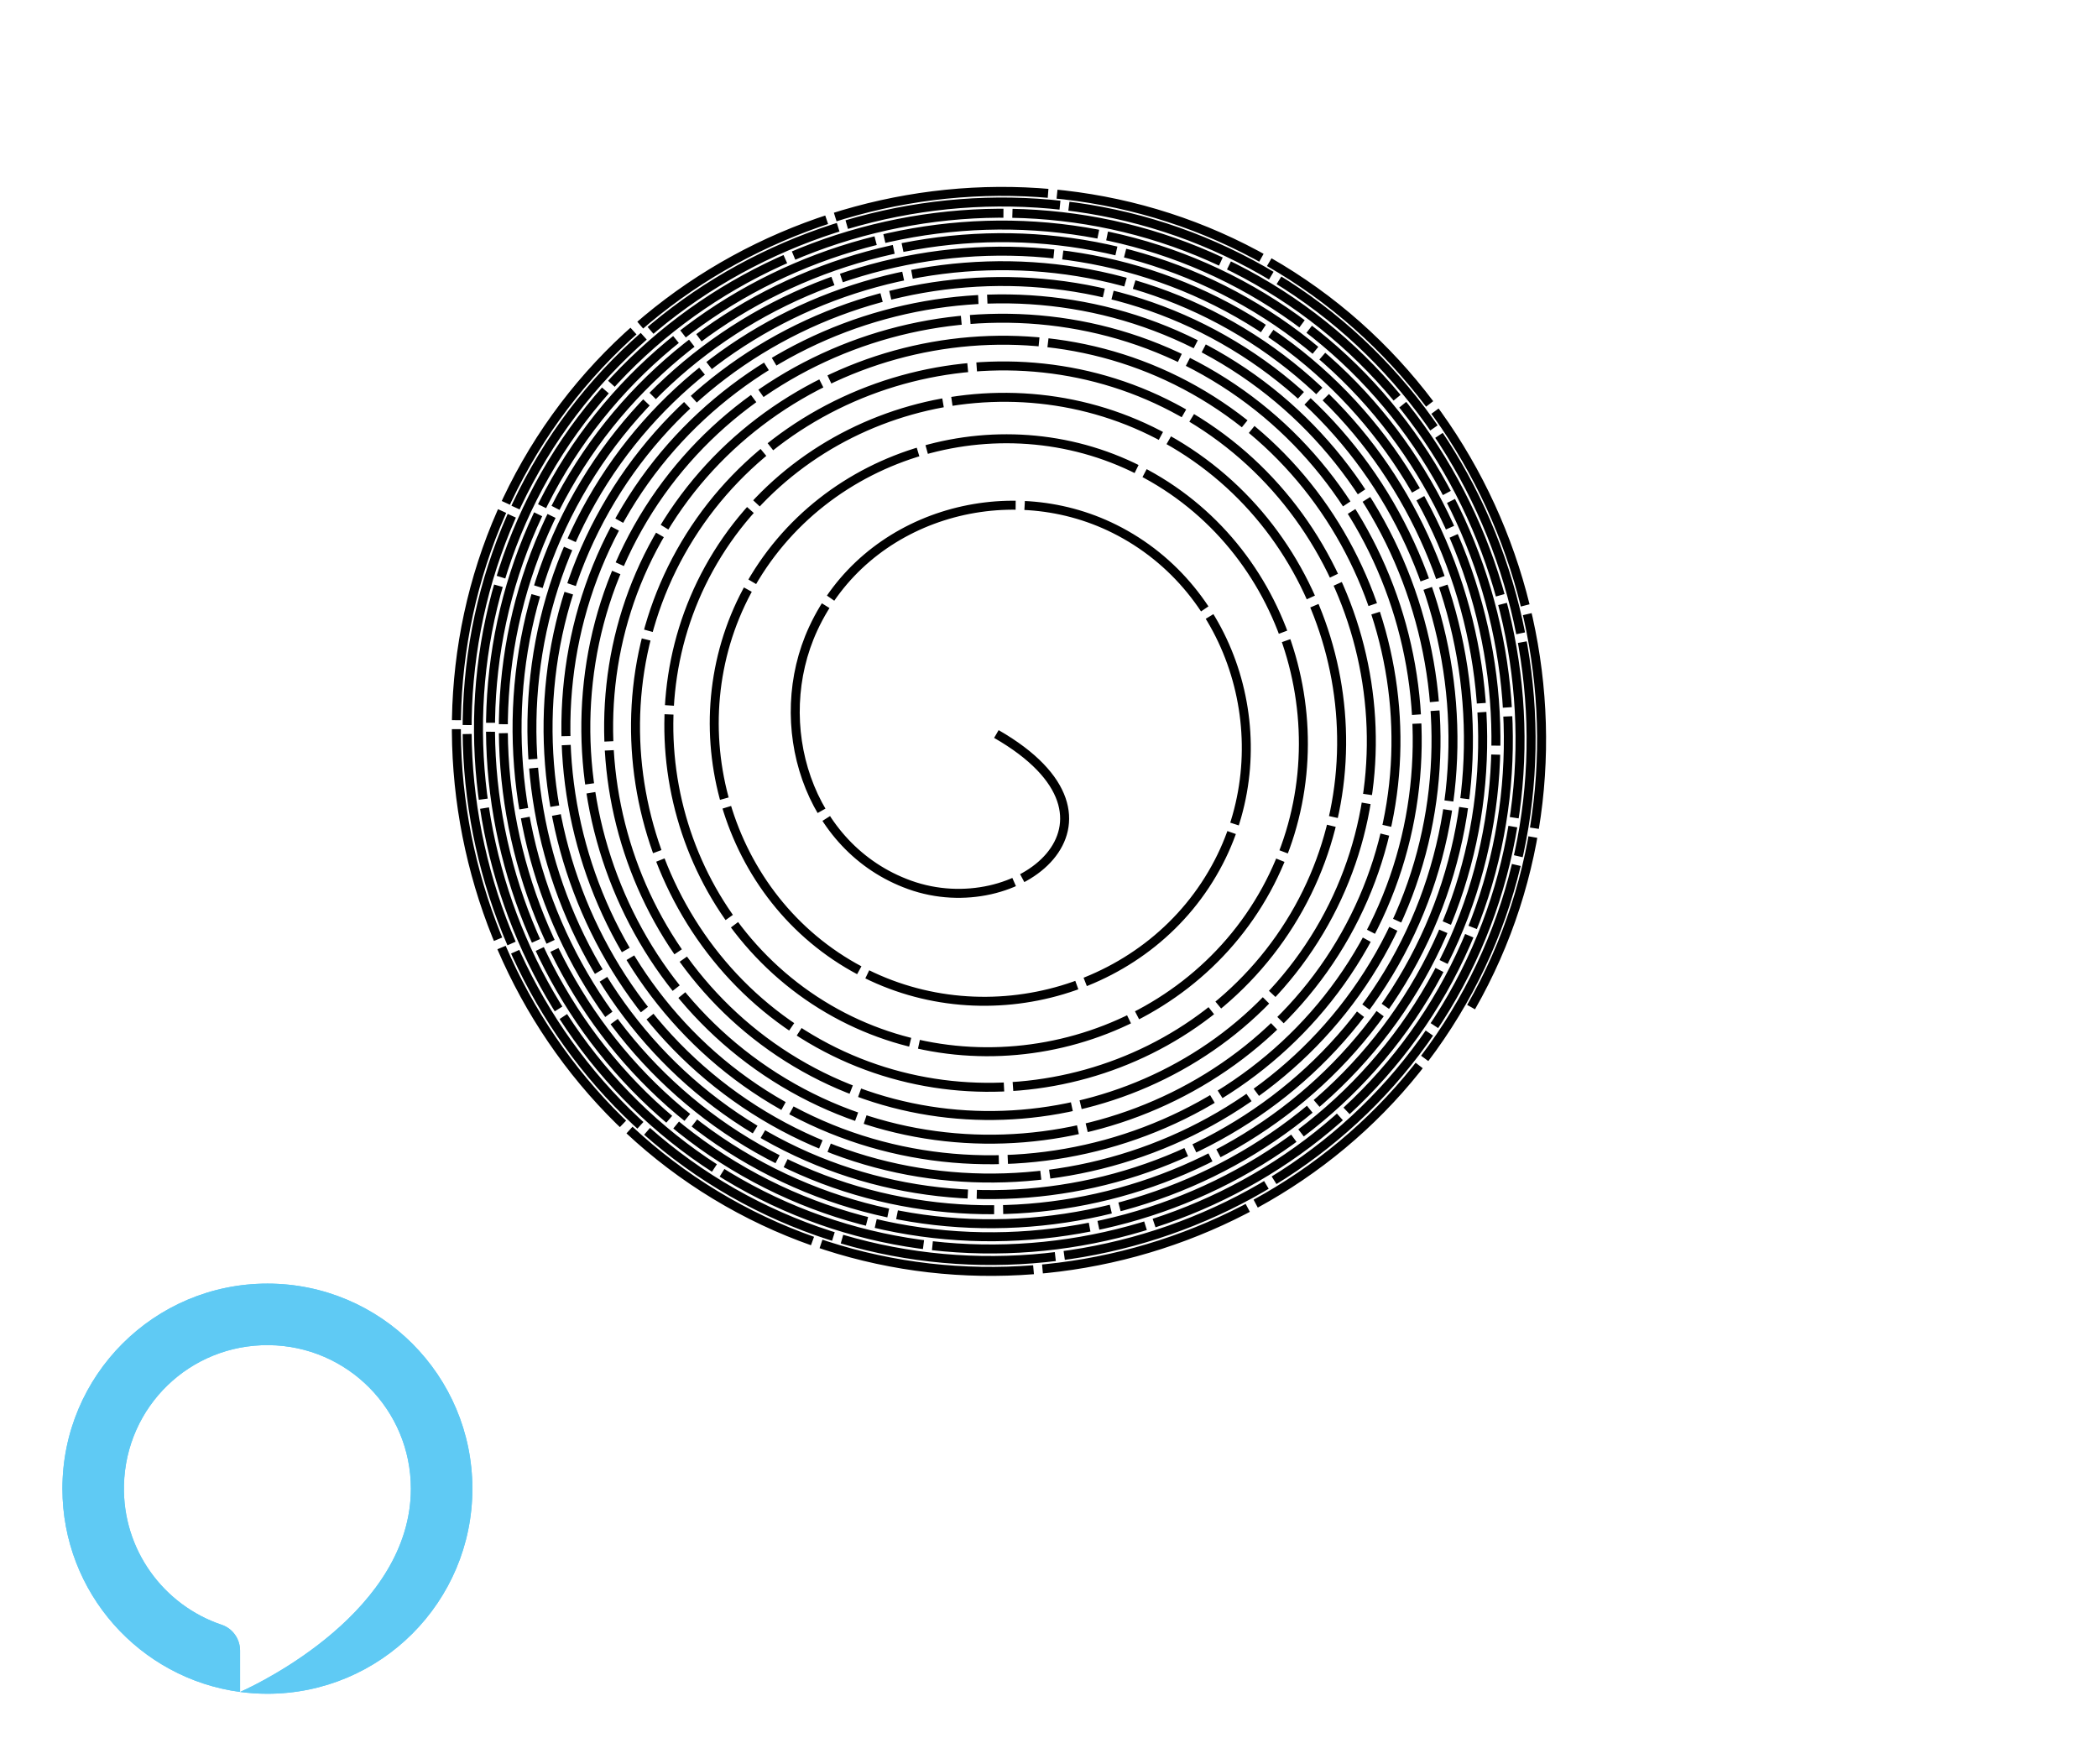 <?xml version="1.0" encoding="UTF-8" standalone="no"?>
<!-- Created with Inkscape (http://www.inkscape.org/) -->

<svg
   width="165.582mm"
   height="139.192mm"
   viewBox="0 0 165.582 139.192"
   version="1.1"
   id="svg3720"
   inkscape:version="1.1.1 (3bf5ae0d25, 2021-09-20)"
   sodipodi:docname="icon.svg"
   xmlns:inkscape="http://www.inkscape.org/namespaces/inkscape"
   xmlns:sodipodi="http://sodipodi.sourceforge.net/DTD/sodipodi-0.dtd"
   xmlns="http://www.w3.org/2000/svg"
   xmlns:svg="http://www.w3.org/2000/svg"
   xmlns:rdf="http://www.w3.org/1999/02/22-rdf-syntax-ns#"
   xmlns:cc="http://creativecommons.org/ns#"
   xmlns:dc="http://purl.org/dc/elements/1.1/">
  <defs
     id="defs3714">
    <filter
       id="mask-powermask-path-effect2939_inverse"
       inkscape:label="filtermask-powermask-path-effect2939"
       style="color-interpolation-filters:sRGB"
       height="100"
       width="100"
       x="-50"
       y="-50">
      <feColorMatrix
         id="mask-powermask-path-effect2939_primitive1"
         values="1"
         type="saturate"
         result="fbSourceGraphic" />
      <feColorMatrix
         id="mask-powermask-path-effect2939_primitive2"
         values="-1 0 0 0 1 0 -1 0 0 1 0 0 -1 0 1 0 0 0 1 0 "
         in="fbSourceGraphic" />
    </filter>
    <clipPath
       id="clipPath22"
       clipPathUnits="userSpaceOnUse">
      <path
         id="path20"
         d="M 0,0 H 1299 V 1300 H 0 Z" />
    </clipPath>
    <clipPath
       id="clipPath28"
       clipPathUnits="userSpaceOnUse">
      <path
         style="clip-rule:evenodd"
         id="path26"
         d="M 649.672,1300 C 290.871,1300 -0.004,1008.98 -0.004,650 -0.004,320.398 245.207,48.129 563.055,5.762 V 136.738 c 0,36.934 -23.282,70.133 -58.274,81.871 -183.39,61.629 -314.582,237.016 -309.754,442.352 5.883,249.992 209.418,446.539 459.336,444.019 249.004,-2.52 450.087,-205.257 450.087,-454.98 0,-5.691 -0.14,-11.355 -0.35,-16.992 -0.05,-1.262 -0.09,-2.528 -0.14,-3.797 -0.24,-5.234 -0.56,-10.461 -0.97,-15.656 -0.13,-1.653 -0.29,-3.301 -0.44,-4.942 -0.32,-3.633 -0.69,-7.226 -1.1,-10.82 -0.46,-4.094 -0.99,-8.145 -1.56,-12.188 -0.25,-1.843 -0.5,-3.691 -0.78,-5.527 C 1043.43,213.121 565.727,6.871 563.109,5.75 591.434,1.98 620.324,0 649.672,0 c 358.808,0 649.678,291.012 649.678,650 0,358.98 -290.87,650 -649.678,650" />
    </clipPath>
  </defs>
  <sodipodi:namedview
     id="base"
     pagecolor="#ffffff"
     bordercolor="#666666"
     borderopacity="1.0"
     inkscape:pageopacity="0.0"
     inkscape:pageshadow="2"
     inkscape:zoom="1.979899"
     inkscape:cx="393.20188"
     inkscape:cy="215.66757"
     inkscape:document-units="mm"
     inkscape:current-layer="layer1"
     showgrid="false"
     inkscape:window-width="1440"
     inkscape:window-height="890"
     inkscape:window-x="-6"
     inkscape:window-y="-6"
     inkscape:window-maximized="1"
     inkscape:pagecheckerboard="0" />
  <g
     inkscape:label="Laag 1"
     inkscape:groupmode="layer"
     id="layer1"
     transform="translate(-19.645,-81.6)">
    <path
       style="fill:#000000;stroke-width:0.265"
       id="path2127"
       d="" />
    <path
       style="fill:#000000;stroke-width:0.265"
       id="path2068"
       d="" />
    <path
       style="fill:#000000;stroke-width:0.265"
       id="path2009"
       d="" />
    <path
       sodipodi:type="spiral"
       style="fill:none;fill-rule:evenodd;stroke:#000000;stroke-width:2.513;stroke-miterlimit:4;stroke-dasharray:60.321, 2.513;stroke-dashoffset:7.037"
       id="path7563"
       sodipodi:cx="374.28571"
       sodipodi:cy="54.285713"
       sodipodi:expansion="0.28"
       sodipodi:revolution="15"
       sodipodi:radius="153.27213"
       sodipodi:argument="-18.32752"
       sodipodi:t0="0"
       d="m 374.286,54.286 c 41.954,24.135 6.063,53.147 -24.287,42.218 -28.695,-10.333 -39.227,-45.212 -26.975,-71.708 14.562,-31.49 53.861,-43.116 84.296,-27.935 33.97,16.944 46.426,59.953 29.207,93.23 C 417.847,126.193 371.754,139.355 336.172,120.54 298.204,100.464 284.42,51.725 304.561,14.175 325.819,-25.455 376.887,-39.798 416.165,-18.514 457.3,3.775 472.151,56.931 449.859,97.761 426.648,140.272 371.595,155.592 329.353,132.393 285.57,108.347 269.815,51.548 293.84,8.008 318.653,-36.96 377.069,-53.121 421.815,-28.336 467.893,-2.813 484.435,57.113 458.945,102.987 432.76,150.111 371.414,167.013 324.48,140.864 276.368,114.057 259.123,51.372 285.893,3.436 313.286,-45.616 377.241,-63.186 426.127,-35.832 c 49.948,27.949 67.829,93.113 39.919,142.904 -28.478,50.805 -94.795,68.983 -145.451,40.545 C 268.97,118.635 250.506,51.213 279.448,-0.271 308.914,-52.685 377.395,-71.424 429.675,-41.998 c 53.174,29.929 72.177,99.429 42.288,152.474 -30.374,53.906 -100.857,73.165 -154.64,42.83 C 262.708,122.502 243.203,51.071 273.967,-3.424 305.185,-58.724 377.534,-78.469 432.718,-47.289 c 55.963,31.619 75.94,104.855 44.36,160.708 -32.007,56.607 -106.105,76.81 -162.606,44.841 C 257.239,125.876 236.817,50.942 269.163,-6.188 301.912,-64.03 377.659,-84.665 435.402,-51.953 493.837,-18.849 514.68,57.689 481.612,116.027 448.162,175.04 370.853,196.086 311.935,162.672 252.358,128.885 231.115,50.825 264.866,-8.66 298.981,-68.787 377.775,-90.223 437.812,-56.144 498.477,-21.708 520.102,57.802 485.701,118.379 450.952,179.57 370.743,201.379 309.637,166.665 247.933,131.611 225.943,50.716 260.963,-10.905 c 35.354,-62.208 116.918,-84.375 179.045,-49.055 62.701,35.646 85.042,117.867 49.429,180.489 -35.933,63.185 -118.797,85.695 -181.904,49.795 -63.659,-36.214 -86.336,-119.708 -50.155,-183.291 36.489,-64.124 120.602,-86.965 184.651,-50.508 64.581,36.759 87.582,121.479 50.855,185.987 -37.025,65.029 -122.34,88.189 -187.298,51.195 -65.47,-37.285 -88.785,-123.186 -51.531,-188.586 37.541,-65.903 124.017,-89.37 189.851,-51.86 66.329,37.792 89.946,124.834 52.185,191.096 -38.039,66.749 -125.638,90.513 -192.32,52.504 -67.161,-38.282 -91.071,-126.428 -52.818,-193.524 38.521,-67.567 127.206,-91.62 194.709,-53.128 67.967,38.757 92.161,127.972 53.433,195.876 -38.989,68.361 -128.727,92.694 -197.025,53.734 -68.749,-39.217 -93.219,-129.47 -54.03,-198.158 39.442,-69.132 130.202,-93.736 199.274,-54.322 69.509,39.664 94.246,130.924 54.611,200.374 -39.882,69.881 -131.636,94.75 -201.458,54.895 -70.248,-40.098 -95.246,-132.338 -55.176,-202.528 40.31,-70.61 133.031,-95.736 203.584,-55.453 70.968,40.52 96.22,133.714 55.726,204.626 -40.727,71.321 -134.389,96.697 -205.654,55.997 C 227.278,144.317 201.779,50.194 242.684,-21.421 283.817,-93.434 378.396,-119.055 450.355,-77.948 522.709,-36.616 548.449,58.414 507.143,130.714"
       transform="matrix(0.282,0,0,0.282,-7.265,124.223)" />
    <g
       transform="matrix(0.249,0,0,-0.249,24.572,215.277)"
       id="g10">
      <g
         transform="scale(0.1)"
         id="g12">
        <path
           id="path14"
           style="fill:#5fcaf4;fill-opacity:1;fill-rule:evenodd;stroke:none"
           d="M 649.672,1300 C 290.871,1300 -0.004,1008.98 -0.004,650 -0.004,320.398 245.207,48.129 563.055,5.762 V 136.738 c 0,36.934 -23.282,70.133 -58.274,81.871 -183.39,61.629 -314.582,237.016 -309.754,442.352 5.883,249.992 209.418,446.539 459.336,444.019 249.004,-2.52 450.087,-205.257 450.087,-454.98 0,-5.691 -0.14,-11.355 -0.35,-16.992 -0.05,-1.262 -0.09,-2.528 -0.14,-3.797 -0.24,-5.234 -0.56,-10.461 -0.97,-15.656 -0.13,-1.653 -0.29,-3.301 -0.44,-4.942 -0.32,-3.633 -0.69,-7.226 -1.1,-10.82 -0.46,-4.094 -0.99,-8.145 -1.56,-12.188 -0.25,-1.843 -0.5,-3.691 -0.78,-5.527 C 1043.43,213.121 565.727,6.871 563.109,5.75 591.434,1.98 620.324,0 649.672,0 c 358.808,0 649.678,291.012 649.678,650 0,358.98 -290.87,650 -649.678,650" />
        <g
           id="g16">
          <g
             clip-path="url(#clipPath22)"
             id="g18">
            <g
               clip-path="url(#clipPath28)"
               id="g24">
              <path
                 id="path30"
                 style="fill:#5fcaf4;fill-opacity:1;fill-rule:nonzero;stroke:none"
                 d="M -98.641,-98.641 H 1397.99 V 1398.64 H -98.641 V -98.641" />
            </g>
          </g>
        </g>
      </g>
    </g>
  </g>
</svg>
